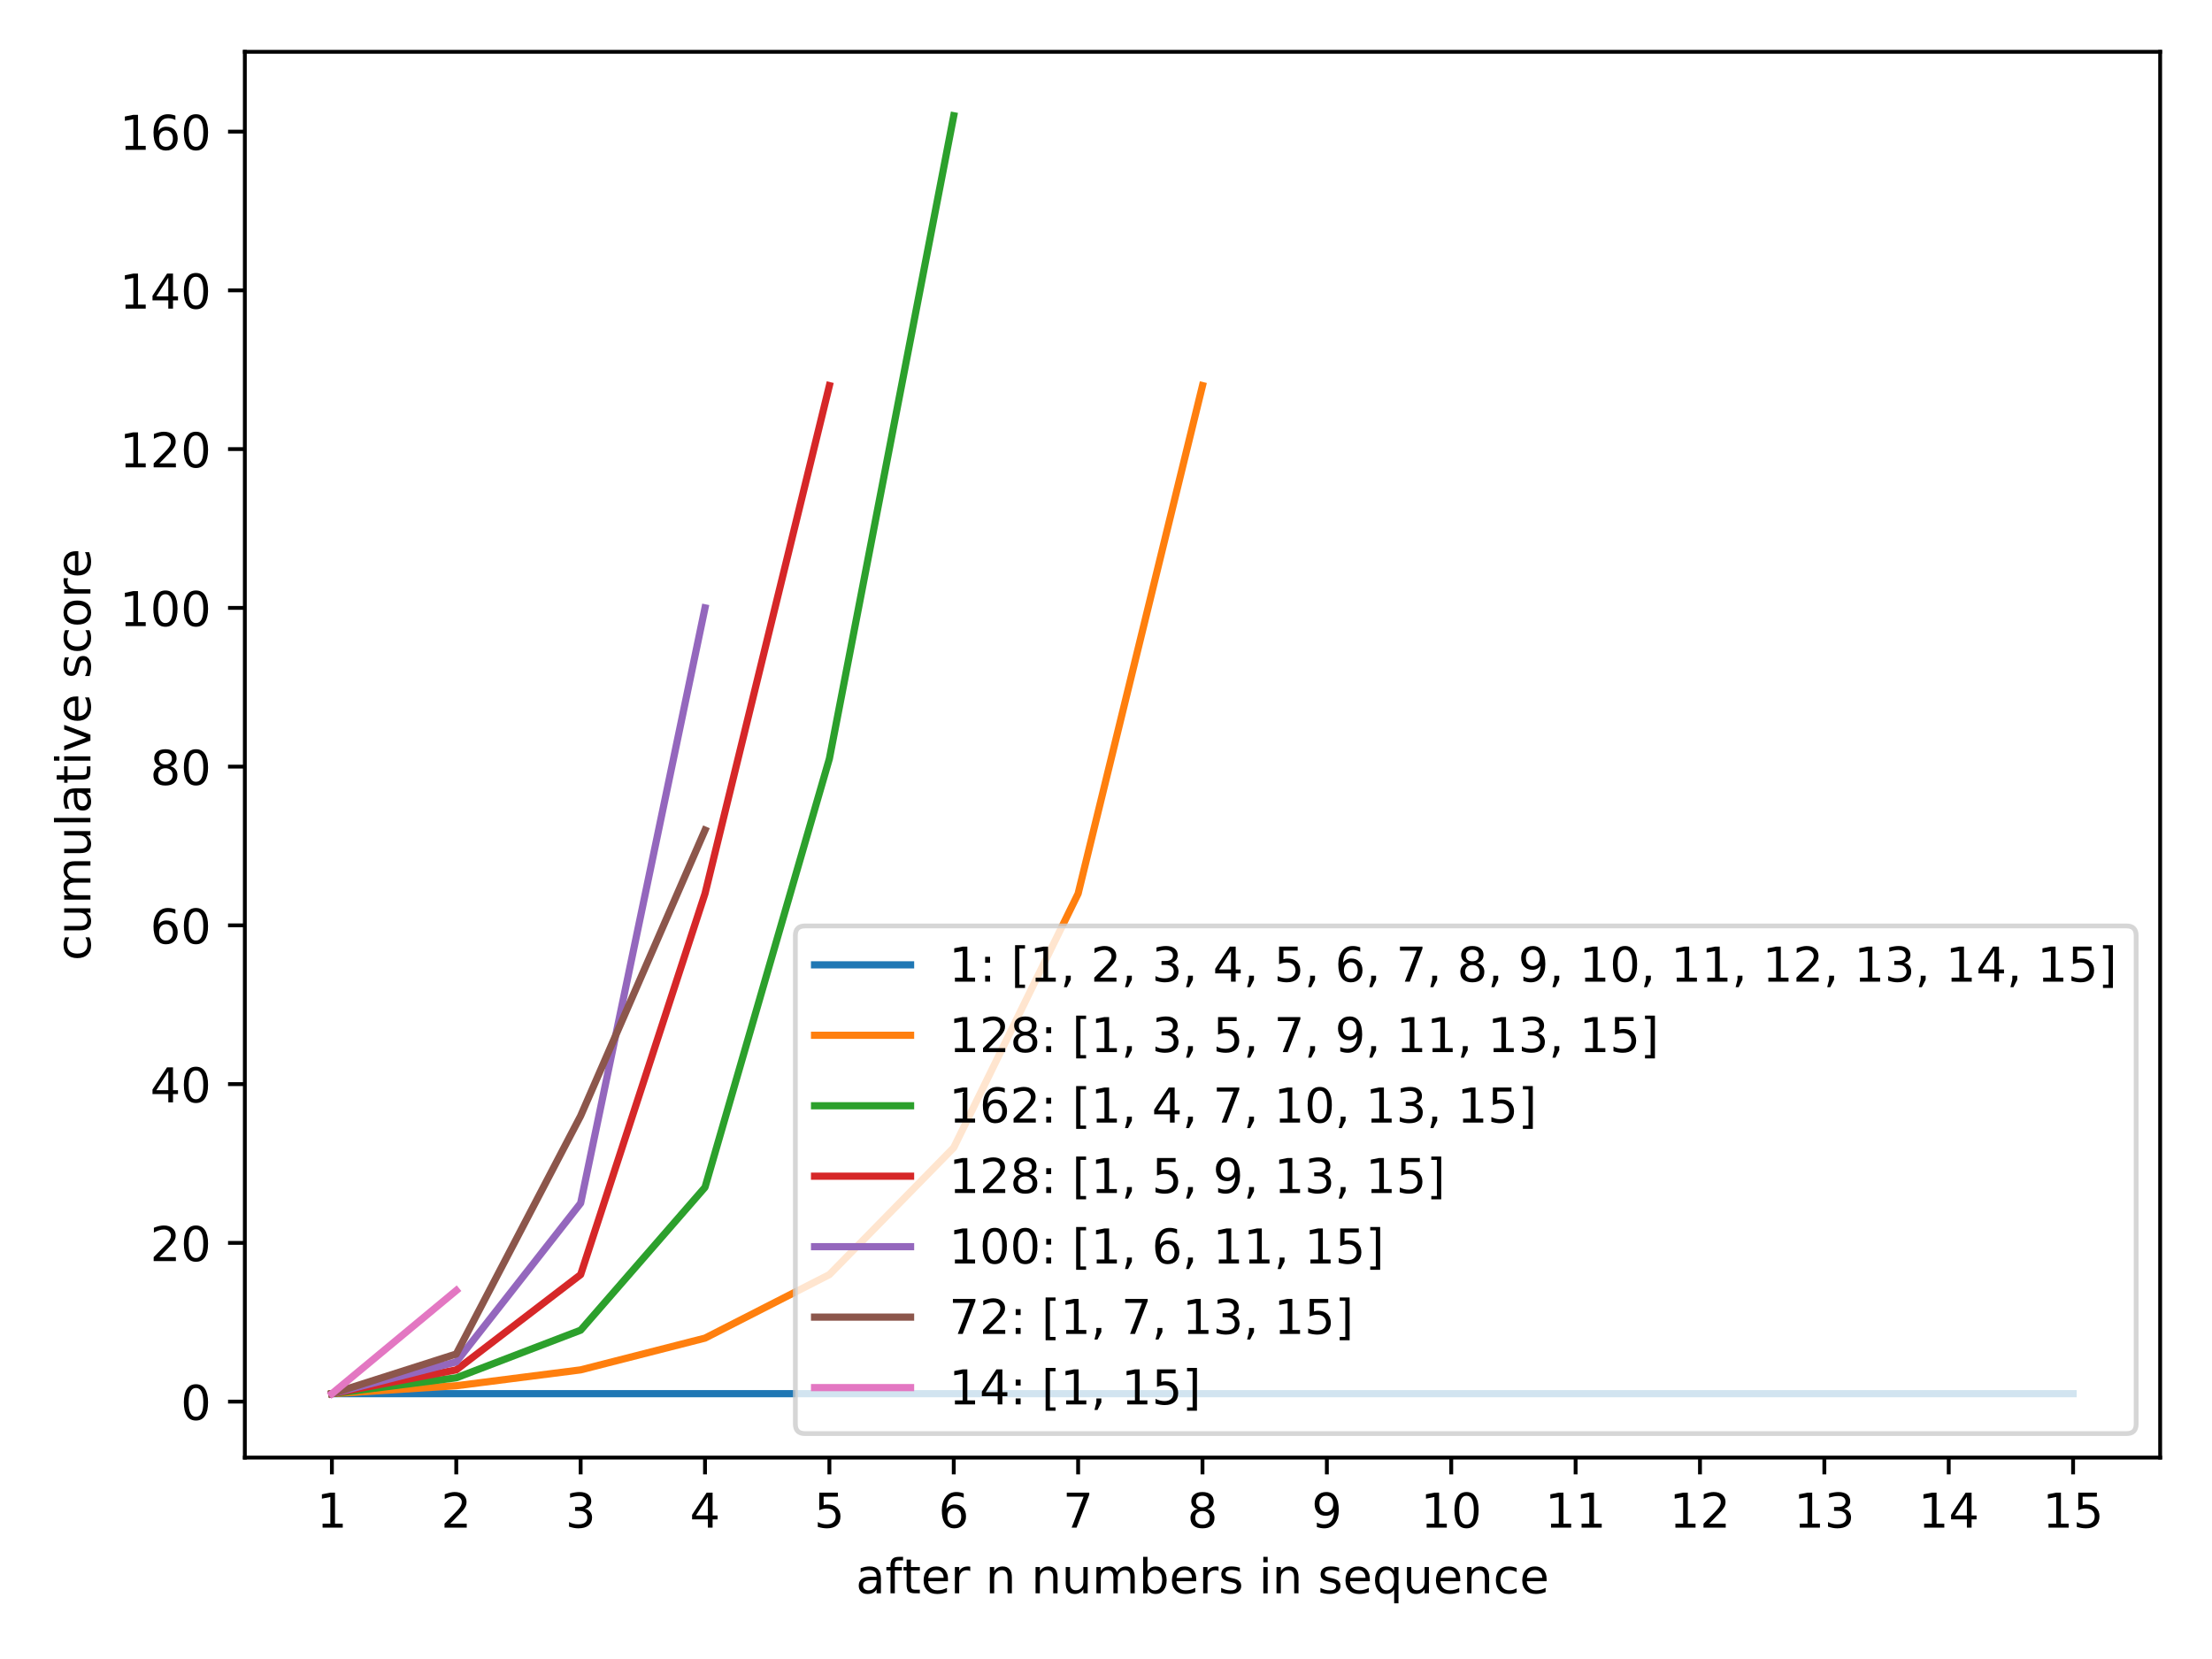 <?xml version="1.0" encoding="utf-8" standalone="no"?>
<!DOCTYPE svg PUBLIC "-//W3C//DTD SVG 1.1//EN"
  "http://www.w3.org/Graphics/SVG/1.1/DTD/svg11.dtd">
<!-- Created with matplotlib (https://matplotlib.org/) -->
<svg height="345.6pt" version="1.1" viewBox="0 0 460.8 345.6" width="460.8pt" xmlns="http://www.w3.org/2000/svg" xmlns:xlink="http://www.w3.org/1999/xlink">
 <defs>
  <style type="text/css">
*{stroke-linecap:butt;stroke-linejoin:round;}
  </style>
 </defs>
 <g id="figure_1">
  <g id="patch_1">
   <path d="M 0 345.6 
L 460.8 345.6 
L 460.8 0 
L 0 0 
z
" style="fill:#ffffff;"/>
  </g>
  <g id="axes_1">
   <g id="patch_2">
    <path d="M 51.005 303.64 
L 450 303.64 
L 450 10.8 
L 51.005 10.8 
z
" style="fill:#ffffff;"/>
   </g>
   <g id="matplotlib.axis_1">
    <g id="xtick_1">
     <g id="line2d_1">
      <defs>
       <path d="M 0 0 
L 0 3.5 
" id="m726ae2691e" style="stroke:#000000;stroke-width:0.8;"/>
      </defs>
      <g>
       <use style="stroke:#000000;stroke-width:0.8;" x="69.141" xlink:href="#m726ae2691e" y="303.64"/>
      </g>
     </g>
     <g id="text_1">
      <!-- 1 -->
      <defs>
       <path d="M 12.406 8.297 
L 28.516 8.297 
L 28.516 63.922 
L 10.984 60.406 
L 10.984 69.391 
L 28.422 72.906 
L 38.281 72.906 
L 38.281 8.297 
L 54.391 8.297 
L 54.391 0 
L 12.406 0 
z
" id="DejaVuSans-49"/>
      </defs>
      <g transform="translate(65.96 318.238)scale(0.1 -0.1)">
       <use xlink:href="#DejaVuSans-49"/>
      </g>
     </g>
    </g>
    <g id="xtick_2">
     <g id="line2d_2">
      <g>
       <use style="stroke:#000000;stroke-width:0.8;" x="95.05" xlink:href="#m726ae2691e" y="303.64"/>
      </g>
     </g>
     <g id="text_2">
      <!-- 2 -->
      <defs>
       <path d="M 19.188 8.297 
L 53.609 8.297 
L 53.609 0 
L 7.328 0 
L 7.328 8.297 
Q 12.938 14.109 22.625 23.891 
Q 32.328 33.688 34.812 36.531 
Q 39.547 41.844 41.422 45.531 
Q 43.312 49.219 43.312 52.781 
Q 43.312 58.594 39.234 62.25 
Q 35.156 65.922 28.609 65.922 
Q 23.969 65.922 18.812 64.312 
Q 13.672 62.703 7.812 59.422 
L 7.812 69.391 
Q 13.766 71.781 18.938 73 
Q 24.125 74.219 28.422 74.219 
Q 39.75 74.219 46.484 68.547 
Q 53.219 62.891 53.219 53.422 
Q 53.219 48.922 51.531 44.891 
Q 49.859 40.875 45.406 35.406 
Q 44.188 33.984 37.641 27.219 
Q 31.109 20.453 19.188 8.297 
z
" id="DejaVuSans-50"/>
      </defs>
      <g transform="translate(91.869 318.238)scale(0.1 -0.1)">
       <use xlink:href="#DejaVuSans-50"/>
      </g>
     </g>
    </g>
    <g id="xtick_3">
     <g id="line2d_3">
      <g>
       <use style="stroke:#000000;stroke-width:0.8;" x="120.959" xlink:href="#m726ae2691e" y="303.64"/>
      </g>
     </g>
     <g id="text_3">
      <!-- 3 -->
      <defs>
       <path d="M 40.578 39.312 
Q 47.656 37.797 51.625 33 
Q 55.609 28.219 55.609 21.188 
Q 55.609 10.406 48.188 4.484 
Q 40.766 -1.422 27.094 -1.422 
Q 22.516 -1.422 17.656 -0.516 
Q 12.797 0.391 7.625 2.203 
L 7.625 11.719 
Q 11.719 9.328 16.594 8.109 
Q 21.484 6.891 26.812 6.891 
Q 36.078 6.891 40.938 10.547 
Q 45.797 14.203 45.797 21.188 
Q 45.797 27.641 41.281 31.266 
Q 36.766 34.906 28.719 34.906 
L 20.219 34.906 
L 20.219 43.016 
L 29.109 43.016 
Q 36.375 43.016 40.234 45.922 
Q 44.094 48.828 44.094 54.297 
Q 44.094 59.906 40.109 62.906 
Q 36.141 65.922 28.719 65.922 
Q 24.656 65.922 20.016 65.031 
Q 15.375 64.156 9.812 62.312 
L 9.812 71.094 
Q 15.438 72.656 20.344 73.438 
Q 25.25 74.219 29.594 74.219 
Q 40.828 74.219 47.359 69.109 
Q 53.906 64.016 53.906 55.328 
Q 53.906 49.266 50.438 45.094 
Q 46.969 40.922 40.578 39.312 
z
" id="DejaVuSans-51"/>
      </defs>
      <g transform="translate(117.777 318.238)scale(0.1 -0.1)">
       <use xlink:href="#DejaVuSans-51"/>
      </g>
     </g>
    </g>
    <g id="xtick_4">
     <g id="line2d_4">
      <g>
       <use style="stroke:#000000;stroke-width:0.8;" x="146.867" xlink:href="#m726ae2691e" y="303.64"/>
      </g>
     </g>
     <g id="text_4">
      <!-- 4 -->
      <defs>
       <path d="M 37.797 64.312 
L 12.891 25.391 
L 37.797 25.391 
z
M 35.203 72.906 
L 47.609 72.906 
L 47.609 25.391 
L 58.016 25.391 
L 58.016 17.188 
L 47.609 17.188 
L 47.609 0 
L 37.797 0 
L 37.797 17.188 
L 4.891 17.188 
L 4.891 26.703 
z
" id="DejaVuSans-52"/>
      </defs>
      <g transform="translate(143.686 318.238)scale(0.1 -0.1)">
       <use xlink:href="#DejaVuSans-52"/>
      </g>
     </g>
    </g>
    <g id="xtick_5">
     <g id="line2d_5">
      <g>
       <use style="stroke:#000000;stroke-width:0.8;" x="172.776" xlink:href="#m726ae2691e" y="303.64"/>
      </g>
     </g>
     <g id="text_5">
      <!-- 5 -->
      <defs>
       <path d="M 10.797 72.906 
L 49.516 72.906 
L 49.516 64.594 
L 19.828 64.594 
L 19.828 46.734 
Q 21.969 47.469 24.109 47.828 
Q 26.266 48.188 28.422 48.188 
Q 40.625 48.188 47.75 41.5 
Q 54.891 34.812 54.891 23.391 
Q 54.891 11.625 47.562 5.094 
Q 40.234 -1.422 26.906 -1.422 
Q 22.312 -1.422 17.547 -0.641 
Q 12.797 0.141 7.719 1.703 
L 7.719 11.625 
Q 12.109 9.234 16.797 8.062 
Q 21.484 6.891 26.703 6.891 
Q 35.156 6.891 40.078 11.328 
Q 45.016 15.766 45.016 23.391 
Q 45.016 31 40.078 35.438 
Q 35.156 39.891 26.703 39.891 
Q 22.75 39.891 18.812 39.016 
Q 14.891 38.141 10.797 36.281 
z
" id="DejaVuSans-53"/>
      </defs>
      <g transform="translate(169.595 318.238)scale(0.1 -0.1)">
       <use xlink:href="#DejaVuSans-53"/>
      </g>
     </g>
    </g>
    <g id="xtick_6">
     <g id="line2d_6">
      <g>
       <use style="stroke:#000000;stroke-width:0.8;" x="198.685" xlink:href="#m726ae2691e" y="303.64"/>
      </g>
     </g>
     <g id="text_6">
      <!-- 6 -->
      <defs>
       <path d="M 33.016 40.375 
Q 26.375 40.375 22.484 35.828 
Q 18.609 31.297 18.609 23.391 
Q 18.609 15.531 22.484 10.953 
Q 26.375 6.391 33.016 6.391 
Q 39.656 6.391 43.531 10.953 
Q 47.406 15.531 47.406 23.391 
Q 47.406 31.297 43.531 35.828 
Q 39.656 40.375 33.016 40.375 
z
M 52.594 71.297 
L 52.594 62.312 
Q 48.875 64.062 45.094 64.984 
Q 41.312 65.922 37.594 65.922 
Q 27.828 65.922 22.672 59.328 
Q 17.531 52.734 16.797 39.406 
Q 19.672 43.656 24.016 45.922 
Q 28.375 48.188 33.594 48.188 
Q 44.578 48.188 50.953 41.516 
Q 57.328 34.859 57.328 23.391 
Q 57.328 12.156 50.688 5.359 
Q 44.047 -1.422 33.016 -1.422 
Q 20.359 -1.422 13.672 8.266 
Q 6.984 17.969 6.984 36.375 
Q 6.984 53.656 15.188 63.938 
Q 23.391 74.219 37.203 74.219 
Q 40.922 74.219 44.703 73.484 
Q 48.484 72.75 52.594 71.297 
z
" id="DejaVuSans-54"/>
      </defs>
      <g transform="translate(195.504 318.238)scale(0.1 -0.1)">
       <use xlink:href="#DejaVuSans-54"/>
      </g>
     </g>
    </g>
    <g id="xtick_7">
     <g id="line2d_7">
      <g>
       <use style="stroke:#000000;stroke-width:0.8;" x="224.594" xlink:href="#m726ae2691e" y="303.64"/>
      </g>
     </g>
     <g id="text_7">
      <!-- 7 -->
      <defs>
       <path d="M 8.203 72.906 
L 55.078 72.906 
L 55.078 68.703 
L 28.609 0 
L 18.312 0 
L 43.219 64.594 
L 8.203 64.594 
z
" id="DejaVuSans-55"/>
      </defs>
      <g transform="translate(221.412 318.238)scale(0.1 -0.1)">
       <use xlink:href="#DejaVuSans-55"/>
      </g>
     </g>
    </g>
    <g id="xtick_8">
     <g id="line2d_8">
      <g>
       <use style="stroke:#000000;stroke-width:0.8;" x="250.502" xlink:href="#m726ae2691e" y="303.64"/>
      </g>
     </g>
     <g id="text_8">
      <!-- 8 -->
      <defs>
       <path d="M 31.781 34.625 
Q 24.75 34.625 20.719 30.859 
Q 16.703 27.094 16.703 20.516 
Q 16.703 13.922 20.719 10.156 
Q 24.75 6.391 31.781 6.391 
Q 38.812 6.391 42.859 10.172 
Q 46.922 13.969 46.922 20.516 
Q 46.922 27.094 42.891 30.859 
Q 38.875 34.625 31.781 34.625 
z
M 21.922 38.812 
Q 15.578 40.375 12.031 44.719 
Q 8.5 49.078 8.5 55.328 
Q 8.5 64.062 14.719 69.141 
Q 20.953 74.219 31.781 74.219 
Q 42.672 74.219 48.875 69.141 
Q 55.078 64.062 55.078 55.328 
Q 55.078 49.078 51.531 44.719 
Q 48 40.375 41.703 38.812 
Q 48.828 37.156 52.797 32.312 
Q 56.781 27.484 56.781 20.516 
Q 56.781 9.906 50.312 4.234 
Q 43.844 -1.422 31.781 -1.422 
Q 19.734 -1.422 13.25 4.234 
Q 6.781 9.906 6.781 20.516 
Q 6.781 27.484 10.781 32.312 
Q 14.797 37.156 21.922 38.812 
z
M 18.312 54.391 
Q 18.312 48.734 21.844 45.562 
Q 25.391 42.391 31.781 42.391 
Q 38.141 42.391 41.719 45.562 
Q 45.312 48.734 45.312 54.391 
Q 45.312 60.062 41.719 63.234 
Q 38.141 66.406 31.781 66.406 
Q 25.391 66.406 21.844 63.234 
Q 18.312 60.062 18.312 54.391 
z
" id="DejaVuSans-56"/>
      </defs>
      <g transform="translate(247.321 318.238)scale(0.1 -0.1)">
       <use xlink:href="#DejaVuSans-56"/>
      </g>
     </g>
    </g>
    <g id="xtick_9">
     <g id="line2d_9">
      <g>
       <use style="stroke:#000000;stroke-width:0.8;" x="276.411" xlink:href="#m726ae2691e" y="303.64"/>
      </g>
     </g>
     <g id="text_9">
      <!-- 9 -->
      <defs>
       <path d="M 10.984 1.516 
L 10.984 10.5 
Q 14.703 8.734 18.5 7.812 
Q 22.312 6.891 25.984 6.891 
Q 35.75 6.891 40.891 13.453 
Q 46.047 20.016 46.781 33.406 
Q 43.953 29.203 39.594 26.953 
Q 35.25 24.703 29.984 24.703 
Q 19.047 24.703 12.672 31.312 
Q 6.297 37.938 6.297 49.422 
Q 6.297 60.641 12.938 67.422 
Q 19.578 74.219 30.609 74.219 
Q 43.266 74.219 49.922 64.516 
Q 56.594 54.828 56.594 36.375 
Q 56.594 19.141 48.406 8.859 
Q 40.234 -1.422 26.422 -1.422 
Q 22.703 -1.422 18.891 -0.688 
Q 15.094 0.047 10.984 1.516 
z
M 30.609 32.422 
Q 37.25 32.422 41.125 36.953 
Q 45.016 41.5 45.016 49.422 
Q 45.016 57.281 41.125 61.844 
Q 37.25 66.406 30.609 66.406 
Q 23.969 66.406 20.094 61.844 
Q 16.219 57.281 16.219 49.422 
Q 16.219 41.5 20.094 36.953 
Q 23.969 32.422 30.609 32.422 
z
" id="DejaVuSans-57"/>
      </defs>
      <g transform="translate(273.23 318.238)scale(0.1 -0.1)">
       <use xlink:href="#DejaVuSans-57"/>
      </g>
     </g>
    </g>
    <g id="xtick_10">
     <g id="line2d_10">
      <g>
       <use style="stroke:#000000;stroke-width:0.8;" x="302.32" xlink:href="#m726ae2691e" y="303.64"/>
      </g>
     </g>
     <g id="text_10">
      <!-- 10 -->
      <defs>
       <path d="M 31.781 66.406 
Q 24.172 66.406 20.328 58.906 
Q 16.5 51.422 16.5 36.375 
Q 16.5 21.391 20.328 13.891 
Q 24.172 6.391 31.781 6.391 
Q 39.453 6.391 43.281 13.891 
Q 47.125 21.391 47.125 36.375 
Q 47.125 51.422 43.281 58.906 
Q 39.453 66.406 31.781 66.406 
z
M 31.781 74.219 
Q 44.047 74.219 50.516 64.516 
Q 56.984 54.828 56.984 36.375 
Q 56.984 17.969 50.516 8.266 
Q 44.047 -1.422 31.781 -1.422 
Q 19.531 -1.422 13.062 8.266 
Q 6.594 17.969 6.594 36.375 
Q 6.594 54.828 13.062 64.516 
Q 19.531 74.219 31.781 74.219 
z
" id="DejaVuSans-48"/>
      </defs>
      <g transform="translate(295.958 318.238)scale(0.1 -0.1)">
       <use xlink:href="#DejaVuSans-49"/>
       <use x="63.623" xlink:href="#DejaVuSans-48"/>
      </g>
     </g>
    </g>
    <g id="xtick_11">
     <g id="line2d_11">
      <g>
       <use style="stroke:#000000;stroke-width:0.8;" x="328.229" xlink:href="#m726ae2691e" y="303.64"/>
      </g>
     </g>
     <g id="text_11">
      <!-- 11 -->
      <g transform="translate(321.866 318.238)scale(0.1 -0.1)">
       <use xlink:href="#DejaVuSans-49"/>
       <use x="63.623" xlink:href="#DejaVuSans-49"/>
      </g>
     </g>
    </g>
    <g id="xtick_12">
     <g id="line2d_12">
      <g>
       <use style="stroke:#000000;stroke-width:0.8;" x="354.138" xlink:href="#m726ae2691e" y="303.64"/>
      </g>
     </g>
     <g id="text_12">
      <!-- 12 -->
      <g transform="translate(347.775 318.238)scale(0.1 -0.1)">
       <use xlink:href="#DejaVuSans-49"/>
       <use x="63.623" xlink:href="#DejaVuSans-50"/>
      </g>
     </g>
    </g>
    <g id="xtick_13">
     <g id="line2d_13">
      <g>
       <use style="stroke:#000000;stroke-width:0.8;" x="380.046" xlink:href="#m726ae2691e" y="303.64"/>
      </g>
     </g>
     <g id="text_13">
      <!-- 13 -->
      <g transform="translate(373.684 318.238)scale(0.1 -0.1)">
       <use xlink:href="#DejaVuSans-49"/>
       <use x="63.623" xlink:href="#DejaVuSans-51"/>
      </g>
     </g>
    </g>
    <g id="xtick_14">
     <g id="line2d_14">
      <g>
       <use style="stroke:#000000;stroke-width:0.8;" x="405.955" xlink:href="#m726ae2691e" y="303.64"/>
      </g>
     </g>
     <g id="text_14">
      <!-- 14 -->
      <g transform="translate(399.593 318.238)scale(0.1 -0.1)">
       <use xlink:href="#DejaVuSans-49"/>
       <use x="63.623" xlink:href="#DejaVuSans-52"/>
      </g>
     </g>
    </g>
    <g id="xtick_15">
     <g id="line2d_15">
      <g>
       <use style="stroke:#000000;stroke-width:0.8;" x="431.864" xlink:href="#m726ae2691e" y="303.64"/>
      </g>
     </g>
     <g id="text_15">
      <!-- 15 -->
      <g transform="translate(425.501 318.238)scale(0.1 -0.1)">
       <use xlink:href="#DejaVuSans-49"/>
       <use x="63.623" xlink:href="#DejaVuSans-53"/>
      </g>
     </g>
    </g>
    <g id="text_16">
     <!-- after n numbers in sequence -->
     <defs>
      <path d="M 34.281 27.484 
Q 23.391 27.484 19.188 25 
Q 14.984 22.516 14.984 16.5 
Q 14.984 11.719 18.141 8.906 
Q 21.297 6.109 26.703 6.109 
Q 34.188 6.109 38.703 11.406 
Q 43.219 16.703 43.219 25.484 
L 43.219 27.484 
z
M 52.203 31.203 
L 52.203 0 
L 43.219 0 
L 43.219 8.297 
Q 40.141 3.328 35.547 0.953 
Q 30.953 -1.422 24.312 -1.422 
Q 15.922 -1.422 10.953 3.297 
Q 6 8.016 6 15.922 
Q 6 25.141 12.172 29.828 
Q 18.359 34.516 30.609 34.516 
L 43.219 34.516 
L 43.219 35.406 
Q 43.219 41.609 39.141 45 
Q 35.062 48.391 27.688 48.391 
Q 23 48.391 18.547 47.266 
Q 14.109 46.141 10.016 43.891 
L 10.016 52.203 
Q 14.938 54.109 19.578 55.047 
Q 24.219 56 28.609 56 
Q 40.484 56 46.344 49.844 
Q 52.203 43.703 52.203 31.203 
z
" id="DejaVuSans-97"/>
      <path d="M 37.109 75.984 
L 37.109 68.5 
L 28.516 68.5 
Q 23.688 68.5 21.797 66.547 
Q 19.922 64.594 19.922 59.516 
L 19.922 54.688 
L 34.719 54.688 
L 34.719 47.703 
L 19.922 47.703 
L 19.922 0 
L 10.891 0 
L 10.891 47.703 
L 2.297 47.703 
L 2.297 54.688 
L 10.891 54.688 
L 10.891 58.5 
Q 10.891 67.625 15.141 71.797 
Q 19.391 75.984 28.609 75.984 
z
" id="DejaVuSans-102"/>
      <path d="M 18.312 70.219 
L 18.312 54.688 
L 36.812 54.688 
L 36.812 47.703 
L 18.312 47.703 
L 18.312 18.016 
Q 18.312 11.328 20.141 9.422 
Q 21.969 7.516 27.594 7.516 
L 36.812 7.516 
L 36.812 0 
L 27.594 0 
Q 17.188 0 13.234 3.875 
Q 9.281 7.766 9.281 18.016 
L 9.281 47.703 
L 2.688 47.703 
L 2.688 54.688 
L 9.281 54.688 
L 9.281 70.219 
z
" id="DejaVuSans-116"/>
      <path d="M 56.203 29.594 
L 56.203 25.203 
L 14.891 25.203 
Q 15.484 15.922 20.484 11.062 
Q 25.484 6.203 34.422 6.203 
Q 39.594 6.203 44.453 7.469 
Q 49.312 8.734 54.109 11.281 
L 54.109 2.781 
Q 49.266 0.734 44.188 -0.344 
Q 39.109 -1.422 33.891 -1.422 
Q 20.797 -1.422 13.156 6.188 
Q 5.516 13.812 5.516 26.812 
Q 5.516 40.234 12.766 48.109 
Q 20.016 56 32.328 56 
Q 43.359 56 49.781 48.891 
Q 56.203 41.797 56.203 29.594 
z
M 47.219 32.234 
Q 47.125 39.594 43.094 43.984 
Q 39.062 48.391 32.422 48.391 
Q 24.906 48.391 20.391 44.141 
Q 15.875 39.891 15.188 32.172 
z
" id="DejaVuSans-101"/>
      <path d="M 41.109 46.297 
Q 39.594 47.172 37.812 47.578 
Q 36.031 48 33.891 48 
Q 26.266 48 22.188 43.047 
Q 18.109 38.094 18.109 28.812 
L 18.109 0 
L 9.078 0 
L 9.078 54.688 
L 18.109 54.688 
L 18.109 46.188 
Q 20.953 51.172 25.484 53.578 
Q 30.031 56 36.531 56 
Q 37.453 56 38.578 55.875 
Q 39.703 55.766 41.062 55.516 
z
" id="DejaVuSans-114"/>
      <path id="DejaVuSans-32"/>
      <path d="M 54.891 33.016 
L 54.891 0 
L 45.906 0 
L 45.906 32.719 
Q 45.906 40.484 42.875 44.328 
Q 39.844 48.188 33.797 48.188 
Q 26.516 48.188 22.312 43.547 
Q 18.109 38.922 18.109 30.906 
L 18.109 0 
L 9.078 0 
L 9.078 54.688 
L 18.109 54.688 
L 18.109 46.188 
Q 21.344 51.125 25.703 53.562 
Q 30.078 56 35.797 56 
Q 45.219 56 50.047 50.172 
Q 54.891 44.344 54.891 33.016 
z
" id="DejaVuSans-110"/>
      <path d="M 8.5 21.578 
L 8.5 54.688 
L 17.484 54.688 
L 17.484 21.922 
Q 17.484 14.156 20.5 10.266 
Q 23.531 6.391 29.594 6.391 
Q 36.859 6.391 41.078 11.031 
Q 45.312 15.672 45.312 23.688 
L 45.312 54.688 
L 54.297 54.688 
L 54.297 0 
L 45.312 0 
L 45.312 8.406 
Q 42.047 3.422 37.719 1 
Q 33.406 -1.422 27.688 -1.422 
Q 18.266 -1.422 13.375 4.438 
Q 8.5 10.297 8.5 21.578 
z
M 31.109 56 
z
" id="DejaVuSans-117"/>
      <path d="M 52 44.188 
Q 55.375 50.25 60.062 53.125 
Q 64.75 56 71.094 56 
Q 79.641 56 84.281 50.016 
Q 88.922 44.047 88.922 33.016 
L 88.922 0 
L 79.891 0 
L 79.891 32.719 
Q 79.891 40.578 77.094 44.375 
Q 74.312 48.188 68.609 48.188 
Q 61.625 48.188 57.562 43.547 
Q 53.516 38.922 53.516 30.906 
L 53.516 0 
L 44.484 0 
L 44.484 32.719 
Q 44.484 40.625 41.703 44.406 
Q 38.922 48.188 33.109 48.188 
Q 26.219 48.188 22.156 43.531 
Q 18.109 38.875 18.109 30.906 
L 18.109 0 
L 9.078 0 
L 9.078 54.688 
L 18.109 54.688 
L 18.109 46.188 
Q 21.188 51.219 25.484 53.609 
Q 29.781 56 35.688 56 
Q 41.656 56 45.828 52.969 
Q 50 49.953 52 44.188 
z
" id="DejaVuSans-109"/>
      <path d="M 48.688 27.297 
Q 48.688 37.203 44.609 42.844 
Q 40.531 48.484 33.406 48.484 
Q 26.266 48.484 22.188 42.844 
Q 18.109 37.203 18.109 27.297 
Q 18.109 17.391 22.188 11.75 
Q 26.266 6.109 33.406 6.109 
Q 40.531 6.109 44.609 11.75 
Q 48.688 17.391 48.688 27.297 
z
M 18.109 46.391 
Q 20.953 51.266 25.266 53.625 
Q 29.594 56 35.594 56 
Q 45.562 56 51.781 48.094 
Q 58.016 40.188 58.016 27.297 
Q 58.016 14.406 51.781 6.484 
Q 45.562 -1.422 35.594 -1.422 
Q 29.594 -1.422 25.266 0.953 
Q 20.953 3.328 18.109 8.203 
L 18.109 0 
L 9.078 0 
L 9.078 75.984 
L 18.109 75.984 
z
" id="DejaVuSans-98"/>
      <path d="M 44.281 53.078 
L 44.281 44.578 
Q 40.484 46.531 36.375 47.5 
Q 32.281 48.484 27.875 48.484 
Q 21.188 48.484 17.844 46.438 
Q 14.5 44.391 14.5 40.281 
Q 14.5 37.156 16.891 35.375 
Q 19.281 33.594 26.516 31.984 
L 29.594 31.297 
Q 39.156 29.25 43.188 25.516 
Q 47.219 21.781 47.219 15.094 
Q 47.219 7.469 41.188 3.016 
Q 35.156 -1.422 24.609 -1.422 
Q 20.219 -1.422 15.453 -0.562 
Q 10.688 0.297 5.422 2 
L 5.422 11.281 
Q 10.406 8.688 15.234 7.391 
Q 20.062 6.109 24.812 6.109 
Q 31.156 6.109 34.562 8.281 
Q 37.984 10.453 37.984 14.406 
Q 37.984 18.062 35.516 20.016 
Q 33.062 21.969 24.703 23.781 
L 21.578 24.516 
Q 13.234 26.266 9.516 29.906 
Q 5.812 33.547 5.812 39.891 
Q 5.812 47.609 11.281 51.797 
Q 16.75 56 26.812 56 
Q 31.781 56 36.172 55.266 
Q 40.578 54.547 44.281 53.078 
z
" id="DejaVuSans-115"/>
      <path d="M 9.422 54.688 
L 18.406 54.688 
L 18.406 0 
L 9.422 0 
z
M 9.422 75.984 
L 18.406 75.984 
L 18.406 64.594 
L 9.422 64.594 
z
" id="DejaVuSans-105"/>
      <path d="M 14.797 27.297 
Q 14.797 17.391 18.875 11.75 
Q 22.953 6.109 30.078 6.109 
Q 37.203 6.109 41.297 11.75 
Q 45.406 17.391 45.406 27.297 
Q 45.406 37.203 41.297 42.844 
Q 37.203 48.484 30.078 48.484 
Q 22.953 48.484 18.875 42.844 
Q 14.797 37.203 14.797 27.297 
z
M 45.406 8.203 
Q 42.578 3.328 38.25 0.953 
Q 33.938 -1.422 27.875 -1.422 
Q 17.969 -1.422 11.734 6.484 
Q 5.516 14.406 5.516 27.297 
Q 5.516 40.188 11.734 48.094 
Q 17.969 56 27.875 56 
Q 33.938 56 38.25 53.625 
Q 42.578 51.266 45.406 46.391 
L 45.406 54.688 
L 54.391 54.688 
L 54.391 -20.797 
L 45.406 -20.797 
z
" id="DejaVuSans-113"/>
      <path d="M 48.781 52.594 
L 48.781 44.188 
Q 44.969 46.297 41.141 47.344 
Q 37.312 48.391 33.406 48.391 
Q 24.656 48.391 19.812 42.844 
Q 14.984 37.312 14.984 27.297 
Q 14.984 17.281 19.812 11.734 
Q 24.656 6.203 33.406 6.203 
Q 37.312 6.203 41.141 7.25 
Q 44.969 8.297 48.781 10.406 
L 48.781 2.094 
Q 45.016 0.344 40.984 -0.531 
Q 36.969 -1.422 32.422 -1.422 
Q 20.062 -1.422 12.781 6.344 
Q 5.516 14.109 5.516 27.297 
Q 5.516 40.672 12.859 48.328 
Q 20.219 56 33.016 56 
Q 37.156 56 41.109 55.141 
Q 45.062 54.297 48.781 52.594 
z
" id="DejaVuSans-99"/>
     </defs>
     <g transform="translate(178.29 331.917)scale(0.1 -0.1)">
      <use xlink:href="#DejaVuSans-97"/>
      <use x="61.279" xlink:href="#DejaVuSans-102"/>
      <use x="96.469" xlink:href="#DejaVuSans-116"/>
      <use x="135.678" xlink:href="#DejaVuSans-101"/>
      <use x="197.201" xlink:href="#DejaVuSans-114"/>
      <use x="238.314" xlink:href="#DejaVuSans-32"/>
      <use x="270.102" xlink:href="#DejaVuSans-110"/>
      <use x="333.48" xlink:href="#DejaVuSans-32"/>
      <use x="365.268" xlink:href="#DejaVuSans-110"/>
      <use x="428.646" xlink:href="#DejaVuSans-117"/>
      <use x="492.025" xlink:href="#DejaVuSans-109"/>
      <use x="589.438" xlink:href="#DejaVuSans-98"/>
      <use x="652.914" xlink:href="#DejaVuSans-101"/>
      <use x="714.438" xlink:href="#DejaVuSans-114"/>
      <use x="755.551" xlink:href="#DejaVuSans-115"/>
      <use x="807.65" xlink:href="#DejaVuSans-32"/>
      <use x="839.438" xlink:href="#DejaVuSans-105"/>
      <use x="867.221" xlink:href="#DejaVuSans-110"/>
      <use x="930.6" xlink:href="#DejaVuSans-32"/>
      <use x="962.387" xlink:href="#DejaVuSans-115"/>
      <use x="1014.486" xlink:href="#DejaVuSans-101"/>
      <use x="1076.01" xlink:href="#DejaVuSans-113"/>
      <use x="1139.486" xlink:href="#DejaVuSans-117"/>
      <use x="1202.865" xlink:href="#DejaVuSans-101"/>
      <use x="1264.389" xlink:href="#DejaVuSans-110"/>
      <use x="1327.768" xlink:href="#DejaVuSans-99"/>
      <use x="1382.748" xlink:href="#DejaVuSans-101"/>
     </g>
    </g>
   </g>
   <g id="matplotlib.axis_2">
    <g id="ytick_1">
     <g id="line2d_16">
      <defs>
       <path d="M 0 0 
L -3.5 0 
" id="m1ebd2891c5" style="stroke:#000000;stroke-width:0.8;"/>
      </defs>
      <g>
       <use style="stroke:#000000;stroke-width:0.8;" x="51.005" xlink:href="#m1ebd2891c5" y="291.983"/>
      </g>
     </g>
     <g id="text_17">
      <!-- 0 -->
      <g transform="translate(37.642 295.782)scale(0.1 -0.1)">
       <use xlink:href="#DejaVuSans-48"/>
      </g>
     </g>
    </g>
    <g id="ytick_2">
     <g id="line2d_17">
      <g>
       <use style="stroke:#000000;stroke-width:0.8;" x="51.005" xlink:href="#m1ebd2891c5" y="258.912"/>
      </g>
     </g>
     <g id="text_18">
      <!-- 20 -->
      <g transform="translate(31.28 262.711)scale(0.1 -0.1)">
       <use xlink:href="#DejaVuSans-50"/>
       <use x="63.623" xlink:href="#DejaVuSans-48"/>
      </g>
     </g>
    </g>
    <g id="ytick_3">
     <g id="line2d_18">
      <g>
       <use style="stroke:#000000;stroke-width:0.8;" x="51.005" xlink:href="#m1ebd2891c5" y="225.841"/>
      </g>
     </g>
     <g id="text_19">
      <!-- 40 -->
      <g transform="translate(31.28 229.641)scale(0.1 -0.1)">
       <use xlink:href="#DejaVuSans-52"/>
       <use x="63.623" xlink:href="#DejaVuSans-48"/>
      </g>
     </g>
    </g>
    <g id="ytick_4">
     <g id="line2d_19">
      <g>
       <use style="stroke:#000000;stroke-width:0.8;" x="51.005" xlink:href="#m1ebd2891c5" y="192.771"/>
      </g>
     </g>
     <g id="text_20">
      <!-- 60 -->
      <g transform="translate(31.28 196.57)scale(0.1 -0.1)">
       <use xlink:href="#DejaVuSans-54"/>
       <use x="63.623" xlink:href="#DejaVuSans-48"/>
      </g>
     </g>
    </g>
    <g id="ytick_5">
     <g id="line2d_20">
      <g>
       <use style="stroke:#000000;stroke-width:0.8;" x="51.005" xlink:href="#m1ebd2891c5" y="159.7"/>
      </g>
     </g>
     <g id="text_21">
      <!-- 80 -->
      <g transform="translate(31.28 163.5)scale(0.1 -0.1)">
       <use xlink:href="#DejaVuSans-56"/>
       <use x="63.623" xlink:href="#DejaVuSans-48"/>
      </g>
     </g>
    </g>
    <g id="ytick_6">
     <g id="line2d_21">
      <g>
       <use style="stroke:#000000;stroke-width:0.8;" x="51.005" xlink:href="#m1ebd2891c5" y="126.63"/>
      </g>
     </g>
     <g id="text_22">
      <!-- 100 -->
      <g transform="translate(24.918 130.429)scale(0.1 -0.1)">
       <use xlink:href="#DejaVuSans-49"/>
       <use x="63.623" xlink:href="#DejaVuSans-48"/>
       <use x="127.246" xlink:href="#DejaVuSans-48"/>
      </g>
     </g>
    </g>
    <g id="ytick_7">
     <g id="line2d_22">
      <g>
       <use style="stroke:#000000;stroke-width:0.8;" x="51.005" xlink:href="#m1ebd2891c5" y="93.559"/>
      </g>
     </g>
     <g id="text_23">
      <!-- 120 -->
      <g transform="translate(24.918 97.358)scale(0.1 -0.1)">
       <use xlink:href="#DejaVuSans-49"/>
       <use x="63.623" xlink:href="#DejaVuSans-50"/>
       <use x="127.246" xlink:href="#DejaVuSans-48"/>
      </g>
     </g>
    </g>
    <g id="ytick_8">
     <g id="line2d_23">
      <g>
       <use style="stroke:#000000;stroke-width:0.8;" x="51.005" xlink:href="#m1ebd2891c5" y="60.489"/>
      </g>
     </g>
     <g id="text_24">
      <!-- 140 -->
      <g transform="translate(24.918 64.288)scale(0.1 -0.1)">
       <use xlink:href="#DejaVuSans-49"/>
       <use x="63.623" xlink:href="#DejaVuSans-52"/>
       <use x="127.246" xlink:href="#DejaVuSans-48"/>
      </g>
     </g>
    </g>
    <g id="ytick_9">
     <g id="line2d_24">
      <g>
       <use style="stroke:#000000;stroke-width:0.8;" x="51.005" xlink:href="#m1ebd2891c5" y="27.418"/>
      </g>
     </g>
     <g id="text_25">
      <!-- 160 -->
      <g transform="translate(24.918 31.217)scale(0.1 -0.1)">
       <use xlink:href="#DejaVuSans-49"/>
       <use x="63.623" xlink:href="#DejaVuSans-54"/>
       <use x="127.246" xlink:href="#DejaVuSans-48"/>
      </g>
     </g>
    </g>
    <g id="text_26">
     <!-- cumulative score -->
     <defs>
      <path d="M 9.422 75.984 
L 18.406 75.984 
L 18.406 0 
L 9.422 0 
z
" id="DejaVuSans-108"/>
      <path d="M 2.984 54.688 
L 12.5 54.688 
L 29.594 8.797 
L 46.688 54.688 
L 56.203 54.688 
L 35.688 0 
L 23.484 0 
z
" id="DejaVuSans-118"/>
      <path d="M 30.609 48.391 
Q 23.391 48.391 19.188 42.75 
Q 14.984 37.109 14.984 27.297 
Q 14.984 17.484 19.156 11.844 
Q 23.344 6.203 30.609 6.203 
Q 37.797 6.203 41.984 11.859 
Q 46.188 17.531 46.188 27.297 
Q 46.188 37.016 41.984 42.703 
Q 37.797 48.391 30.609 48.391 
z
M 30.609 56 
Q 42.328 56 49.016 48.375 
Q 55.719 40.766 55.719 27.297 
Q 55.719 13.875 49.016 6.219 
Q 42.328 -1.422 30.609 -1.422 
Q 18.844 -1.422 12.172 6.219 
Q 5.516 13.875 5.516 27.297 
Q 5.516 40.766 12.172 48.375 
Q 18.844 56 30.609 56 
z
" id="DejaVuSans-111"/>
     </defs>
     <g transform="translate(18.838 200.148)rotate(-90)scale(0.1 -0.1)">
      <use xlink:href="#DejaVuSans-99"/>
      <use x="54.98" xlink:href="#DejaVuSans-117"/>
      <use x="118.359" xlink:href="#DejaVuSans-109"/>
      <use x="215.771" xlink:href="#DejaVuSans-117"/>
      <use x="279.15" xlink:href="#DejaVuSans-108"/>
      <use x="306.934" xlink:href="#DejaVuSans-97"/>
      <use x="368.213" xlink:href="#DejaVuSans-116"/>
      <use x="407.422" xlink:href="#DejaVuSans-105"/>
      <use x="435.205" xlink:href="#DejaVuSans-118"/>
      <use x="494.385" xlink:href="#DejaVuSans-101"/>
      <use x="555.908" xlink:href="#DejaVuSans-32"/>
      <use x="587.695" xlink:href="#DejaVuSans-115"/>
      <use x="639.795" xlink:href="#DejaVuSans-99"/>
      <use x="694.775" xlink:href="#DejaVuSans-111"/>
      <use x="755.957" xlink:href="#DejaVuSans-114"/>
      <use x="797.039" xlink:href="#DejaVuSans-101"/>
     </g>
    </g>
   </g>
   <g id="line2d_25">
    <path clip-path="url(#p59e2b01b82)" d="M 69.141 290.329 
L 95.05 290.329 
L 120.959 290.329 
L 146.867 290.329 
L 172.776 290.329 
L 198.685 290.329 
L 224.594 290.329 
L 250.502 290.329 
L 276.411 290.329 
L 302.32 290.329 
L 328.229 290.329 
L 354.138 290.329 
L 380.046 290.329 
L 405.955 290.329 
L 431.864 290.329 
" style="fill:none;stroke:#1f77b4;stroke-linecap:square;stroke-width:1.5;"/>
   </g>
   <g id="line2d_26">
    <path clip-path="url(#p59e2b01b82)" d="M 69.141 290.329 
L 95.05 288.676 
L 120.959 285.369 
L 146.867 278.754 
L 172.776 265.526 
L 198.685 239.07 
L 224.594 186.157 
L 250.502 80.331 
" style="fill:none;stroke:#ff7f0e;stroke-linecap:square;stroke-width:1.5;"/>
   </g>
   <g id="line2d_27">
    <path clip-path="url(#p59e2b01b82)" d="M 69.141 290.329 
L 95.05 287.022 
L 120.959 277.101 
L 146.867 247.337 
L 172.776 158.047 
L 198.685 24.111 
" style="fill:none;stroke:#2ca02c;stroke-linecap:square;stroke-width:1.5;"/>
   </g>
   <g id="line2d_28">
    <path clip-path="url(#p59e2b01b82)" d="M 69.141 290.329 
L 95.05 285.369 
L 120.959 265.526 
L 146.867 186.157 
L 172.776 80.331 
" style="fill:none;stroke:#d62728;stroke-linecap:square;stroke-width:1.5;"/>
   </g>
   <g id="line2d_29">
    <path clip-path="url(#p59e2b01b82)" d="M 69.141 290.329 
L 95.05 283.715 
L 120.959 250.644 
L 146.867 126.63 
" style="fill:none;stroke:#9467bd;stroke-linecap:square;stroke-width:1.5;"/>
   </g>
   <g id="line2d_30">
    <path clip-path="url(#p59e2b01b82)" d="M 69.141 290.329 
L 95.05 282.061 
L 120.959 232.456 
L 146.867 172.929 
" style="fill:none;stroke:#8c564b;stroke-linecap:square;stroke-width:1.5;"/>
   </g>
   <g id="line2d_31">
    <path clip-path="url(#p59e2b01b82)" d="M 69.141 290.329 
L 95.05 268.833 
" style="fill:none;stroke:#e377c2;stroke-linecap:square;stroke-width:1.5;"/>
   </g>
   <g id="patch_3">
    <path d="M 51.005 303.64 
L 51.005 10.8 
" style="fill:none;stroke:#000000;stroke-linecap:square;stroke-linejoin:miter;stroke-width:0.8;"/>
   </g>
   <g id="patch_4">
    <path d="M 450 303.64 
L 450 10.8 
" style="fill:none;stroke:#000000;stroke-linecap:square;stroke-linejoin:miter;stroke-width:0.8;"/>
   </g>
   <g id="patch_5">
    <path d="M 51.005 303.64 
L 450 303.64 
" style="fill:none;stroke:#000000;stroke-linecap:square;stroke-linejoin:miter;stroke-width:0.8;"/>
   </g>
   <g id="patch_6">
    <path d="M 51.005 10.8 
L 450 10.8 
" style="fill:none;stroke:#000000;stroke-linecap:square;stroke-linejoin:miter;stroke-width:0.8;"/>
   </g>
   <g id="legend_1">
    <g id="patch_7">
     <path d="M 167.688 298.64 
L 443 298.64 
Q 445 298.64 445 296.64 
L 445 194.893 
Q 445 192.893 443 192.893 
L 167.688 192.893 
Q 165.688 192.893 165.688 194.893 
L 165.688 296.64 
Q 165.688 298.64 167.688 298.64 
z
" style="fill:#ffffff;opacity:0.8;stroke:#cccccc;stroke-linejoin:miter;"/>
    </g>
    <g id="line2d_32">
     <path d="M 169.688 200.992 
L 189.688 200.992 
" style="fill:none;stroke:#1f77b4;stroke-linecap:square;stroke-width:1.5;"/>
    </g>
    <g id="line2d_33"/>
    <g id="text_27">
     <!-- 1: [1, 2, 3, 4, 5, 6, 7, 8, 9, 10, 11, 12, 13, 14, 15] -->
     <defs>
      <path d="M 11.719 12.406 
L 22.016 12.406 
L 22.016 0 
L 11.719 0 
z
M 11.719 51.703 
L 22.016 51.703 
L 22.016 39.312 
L 11.719 39.312 
z
" id="DejaVuSans-58"/>
      <path d="M 8.594 75.984 
L 29.297 75.984 
L 29.297 69 
L 17.578 69 
L 17.578 -6.203 
L 29.297 -6.203 
L 29.297 -13.188 
L 8.594 -13.188 
z
" id="DejaVuSans-91"/>
      <path d="M 11.719 12.406 
L 22.016 12.406 
L 22.016 4 
L 14.016 -11.625 
L 7.719 -11.625 
L 11.719 4 
z
" id="DejaVuSans-44"/>
      <path d="M 30.422 75.984 
L 30.422 -13.188 
L 9.719 -13.188 
L 9.719 -6.203 
L 21.391 -6.203 
L 21.391 69 
L 9.719 69 
L 9.719 75.984 
z
" id="DejaVuSans-93"/>
     </defs>
     <g transform="translate(197.688 204.492)scale(0.1 -0.1)">
      <use xlink:href="#DejaVuSans-49"/>
      <use x="63.623" xlink:href="#DejaVuSans-58"/>
      <use x="97.314" xlink:href="#DejaVuSans-32"/>
      <use x="129.102" xlink:href="#DejaVuSans-91"/>
      <use x="168.115" xlink:href="#DejaVuSans-49"/>
      <use x="231.738" xlink:href="#DejaVuSans-44"/>
      <use x="263.525" xlink:href="#DejaVuSans-32"/>
      <use x="295.312" xlink:href="#DejaVuSans-50"/>
      <use x="358.936" xlink:href="#DejaVuSans-44"/>
      <use x="390.723" xlink:href="#DejaVuSans-32"/>
      <use x="422.51" xlink:href="#DejaVuSans-51"/>
      <use x="486.133" xlink:href="#DejaVuSans-44"/>
      <use x="517.92" xlink:href="#DejaVuSans-32"/>
      <use x="549.707" xlink:href="#DejaVuSans-52"/>
      <use x="613.33" xlink:href="#DejaVuSans-44"/>
      <use x="645.117" xlink:href="#DejaVuSans-32"/>
      <use x="676.904" xlink:href="#DejaVuSans-53"/>
      <use x="740.527" xlink:href="#DejaVuSans-44"/>
      <use x="772.314" xlink:href="#DejaVuSans-32"/>
      <use x="804.102" xlink:href="#DejaVuSans-54"/>
      <use x="867.725" xlink:href="#DejaVuSans-44"/>
      <use x="899.512" xlink:href="#DejaVuSans-32"/>
      <use x="931.299" xlink:href="#DejaVuSans-55"/>
      <use x="994.922" xlink:href="#DejaVuSans-44"/>
      <use x="1026.709" xlink:href="#DejaVuSans-32"/>
      <use x="1058.496" xlink:href="#DejaVuSans-56"/>
      <use x="1122.119" xlink:href="#DejaVuSans-44"/>
      <use x="1153.906" xlink:href="#DejaVuSans-32"/>
      <use x="1185.693" xlink:href="#DejaVuSans-57"/>
      <use x="1249.316" xlink:href="#DejaVuSans-44"/>
      <use x="1281.104" xlink:href="#DejaVuSans-32"/>
      <use x="1312.891" xlink:href="#DejaVuSans-49"/>
      <use x="1376.514" xlink:href="#DejaVuSans-48"/>
      <use x="1440.137" xlink:href="#DejaVuSans-44"/>
      <use x="1471.924" xlink:href="#DejaVuSans-32"/>
      <use x="1503.711" xlink:href="#DejaVuSans-49"/>
      <use x="1567.334" xlink:href="#DejaVuSans-49"/>
      <use x="1630.957" xlink:href="#DejaVuSans-44"/>
      <use x="1662.744" xlink:href="#DejaVuSans-32"/>
      <use x="1694.531" xlink:href="#DejaVuSans-49"/>
      <use x="1758.154" xlink:href="#DejaVuSans-50"/>
      <use x="1821.777" xlink:href="#DejaVuSans-44"/>
      <use x="1853.564" xlink:href="#DejaVuSans-32"/>
      <use x="1885.352" xlink:href="#DejaVuSans-49"/>
      <use x="1948.975" xlink:href="#DejaVuSans-51"/>
      <use x="2012.598" xlink:href="#DejaVuSans-44"/>
      <use x="2044.385" xlink:href="#DejaVuSans-32"/>
      <use x="2076.172" xlink:href="#DejaVuSans-49"/>
      <use x="2139.795" xlink:href="#DejaVuSans-52"/>
      <use x="2203.418" xlink:href="#DejaVuSans-44"/>
      <use x="2235.205" xlink:href="#DejaVuSans-32"/>
      <use x="2266.992" xlink:href="#DejaVuSans-49"/>
      <use x="2330.615" xlink:href="#DejaVuSans-53"/>
      <use x="2394.238" xlink:href="#DejaVuSans-93"/>
     </g>
    </g>
    <g id="line2d_34">
     <path d="M 169.688 215.67 
L 189.688 215.67 
" style="fill:none;stroke:#ff7f0e;stroke-linecap:square;stroke-width:1.5;"/>
    </g>
    <g id="line2d_35"/>
    <g id="text_28">
     <!-- 128: [1, 3, 5, 7, 9, 11, 13, 15] -->
     <g transform="translate(197.688 219.17)scale(0.1 -0.1)">
      <use xlink:href="#DejaVuSans-49"/>
      <use x="63.623" xlink:href="#DejaVuSans-50"/>
      <use x="127.246" xlink:href="#DejaVuSans-56"/>
      <use x="190.869" xlink:href="#DejaVuSans-58"/>
      <use x="224.561" xlink:href="#DejaVuSans-32"/>
      <use x="256.348" xlink:href="#DejaVuSans-91"/>
      <use x="295.361" xlink:href="#DejaVuSans-49"/>
      <use x="358.984" xlink:href="#DejaVuSans-44"/>
      <use x="390.771" xlink:href="#DejaVuSans-32"/>
      <use x="422.559" xlink:href="#DejaVuSans-51"/>
      <use x="486.182" xlink:href="#DejaVuSans-44"/>
      <use x="517.969" xlink:href="#DejaVuSans-32"/>
      <use x="549.756" xlink:href="#DejaVuSans-53"/>
      <use x="613.379" xlink:href="#DejaVuSans-44"/>
      <use x="645.166" xlink:href="#DejaVuSans-32"/>
      <use x="676.953" xlink:href="#DejaVuSans-55"/>
      <use x="740.576" xlink:href="#DejaVuSans-44"/>
      <use x="772.363" xlink:href="#DejaVuSans-32"/>
      <use x="804.15" xlink:href="#DejaVuSans-57"/>
      <use x="867.773" xlink:href="#DejaVuSans-44"/>
      <use x="899.561" xlink:href="#DejaVuSans-32"/>
      <use x="931.348" xlink:href="#DejaVuSans-49"/>
      <use x="994.971" xlink:href="#DejaVuSans-49"/>
      <use x="1058.594" xlink:href="#DejaVuSans-44"/>
      <use x="1090.381" xlink:href="#DejaVuSans-32"/>
      <use x="1122.168" xlink:href="#DejaVuSans-49"/>
      <use x="1185.791" xlink:href="#DejaVuSans-51"/>
      <use x="1249.414" xlink:href="#DejaVuSans-44"/>
      <use x="1281.201" xlink:href="#DejaVuSans-32"/>
      <use x="1312.988" xlink:href="#DejaVuSans-49"/>
      <use x="1376.611" xlink:href="#DejaVuSans-53"/>
      <use x="1440.234" xlink:href="#DejaVuSans-93"/>
     </g>
    </g>
    <g id="line2d_36">
     <path d="M 169.688 230.348 
L 189.688 230.348 
" style="fill:none;stroke:#2ca02c;stroke-linecap:square;stroke-width:1.5;"/>
    </g>
    <g id="line2d_37"/>
    <g id="text_29">
     <!-- 162: [1, 4, 7, 10, 13, 15] -->
     <g transform="translate(197.688 233.848)scale(0.1 -0.1)">
      <use xlink:href="#DejaVuSans-49"/>
      <use x="63.623" xlink:href="#DejaVuSans-54"/>
      <use x="127.246" xlink:href="#DejaVuSans-50"/>
      <use x="190.869" xlink:href="#DejaVuSans-58"/>
      <use x="224.561" xlink:href="#DejaVuSans-32"/>
      <use x="256.348" xlink:href="#DejaVuSans-91"/>
      <use x="295.361" xlink:href="#DejaVuSans-49"/>
      <use x="358.984" xlink:href="#DejaVuSans-44"/>
      <use x="390.771" xlink:href="#DejaVuSans-32"/>
      <use x="422.559" xlink:href="#DejaVuSans-52"/>
      <use x="486.182" xlink:href="#DejaVuSans-44"/>
      <use x="517.969" xlink:href="#DejaVuSans-32"/>
      <use x="549.756" xlink:href="#DejaVuSans-55"/>
      <use x="613.379" xlink:href="#DejaVuSans-44"/>
      <use x="645.166" xlink:href="#DejaVuSans-32"/>
      <use x="676.953" xlink:href="#DejaVuSans-49"/>
      <use x="740.576" xlink:href="#DejaVuSans-48"/>
      <use x="804.199" xlink:href="#DejaVuSans-44"/>
      <use x="835.986" xlink:href="#DejaVuSans-32"/>
      <use x="867.773" xlink:href="#DejaVuSans-49"/>
      <use x="931.396" xlink:href="#DejaVuSans-51"/>
      <use x="995.02" xlink:href="#DejaVuSans-44"/>
      <use x="1026.807" xlink:href="#DejaVuSans-32"/>
      <use x="1058.594" xlink:href="#DejaVuSans-49"/>
      <use x="1122.217" xlink:href="#DejaVuSans-53"/>
      <use x="1185.84" xlink:href="#DejaVuSans-93"/>
     </g>
    </g>
    <g id="line2d_38">
     <path d="M 169.688 245.026 
L 189.688 245.026 
" style="fill:none;stroke:#d62728;stroke-linecap:square;stroke-width:1.5;"/>
    </g>
    <g id="line2d_39"/>
    <g id="text_30">
     <!-- 128: [1, 5, 9, 13, 15] -->
     <g transform="translate(197.688 248.526)scale(0.1 -0.1)">
      <use xlink:href="#DejaVuSans-49"/>
      <use x="63.623" xlink:href="#DejaVuSans-50"/>
      <use x="127.246" xlink:href="#DejaVuSans-56"/>
      <use x="190.869" xlink:href="#DejaVuSans-58"/>
      <use x="224.561" xlink:href="#DejaVuSans-32"/>
      <use x="256.348" xlink:href="#DejaVuSans-91"/>
      <use x="295.361" xlink:href="#DejaVuSans-49"/>
      <use x="358.984" xlink:href="#DejaVuSans-44"/>
      <use x="390.771" xlink:href="#DejaVuSans-32"/>
      <use x="422.559" xlink:href="#DejaVuSans-53"/>
      <use x="486.182" xlink:href="#DejaVuSans-44"/>
      <use x="517.969" xlink:href="#DejaVuSans-32"/>
      <use x="549.756" xlink:href="#DejaVuSans-57"/>
      <use x="613.379" xlink:href="#DejaVuSans-44"/>
      <use x="645.166" xlink:href="#DejaVuSans-32"/>
      <use x="676.953" xlink:href="#DejaVuSans-49"/>
      <use x="740.576" xlink:href="#DejaVuSans-51"/>
      <use x="804.199" xlink:href="#DejaVuSans-44"/>
      <use x="835.986" xlink:href="#DejaVuSans-32"/>
      <use x="867.773" xlink:href="#DejaVuSans-49"/>
      <use x="931.396" xlink:href="#DejaVuSans-53"/>
      <use x="995.02" xlink:href="#DejaVuSans-93"/>
     </g>
    </g>
    <g id="line2d_40">
     <path d="M 169.688 259.704 
L 189.688 259.704 
" style="fill:none;stroke:#9467bd;stroke-linecap:square;stroke-width:1.5;"/>
    </g>
    <g id="line2d_41"/>
    <g id="text_31">
     <!-- 100: [1, 6, 11, 15] -->
     <g transform="translate(197.688 263.204)scale(0.1 -0.1)">
      <use xlink:href="#DejaVuSans-49"/>
      <use x="63.623" xlink:href="#DejaVuSans-48"/>
      <use x="127.246" xlink:href="#DejaVuSans-48"/>
      <use x="190.869" xlink:href="#DejaVuSans-58"/>
      <use x="224.561" xlink:href="#DejaVuSans-32"/>
      <use x="256.348" xlink:href="#DejaVuSans-91"/>
      <use x="295.361" xlink:href="#DejaVuSans-49"/>
      <use x="358.984" xlink:href="#DejaVuSans-44"/>
      <use x="390.771" xlink:href="#DejaVuSans-32"/>
      <use x="422.559" xlink:href="#DejaVuSans-54"/>
      <use x="486.182" xlink:href="#DejaVuSans-44"/>
      <use x="517.969" xlink:href="#DejaVuSans-32"/>
      <use x="549.756" xlink:href="#DejaVuSans-49"/>
      <use x="613.379" xlink:href="#DejaVuSans-49"/>
      <use x="677.002" xlink:href="#DejaVuSans-44"/>
      <use x="708.789" xlink:href="#DejaVuSans-32"/>
      <use x="740.576" xlink:href="#DejaVuSans-49"/>
      <use x="804.199" xlink:href="#DejaVuSans-53"/>
      <use x="867.822" xlink:href="#DejaVuSans-93"/>
     </g>
    </g>
    <g id="line2d_42">
     <path d="M 169.688 274.382 
L 189.688 274.382 
" style="fill:none;stroke:#8c564b;stroke-linecap:square;stroke-width:1.5;"/>
    </g>
    <g id="line2d_43"/>
    <g id="text_32">
     <!-- 72: [1, 7, 13, 15] -->
     <g transform="translate(197.688 277.882)scale(0.1 -0.1)">
      <use xlink:href="#DejaVuSans-55"/>
      <use x="63.623" xlink:href="#DejaVuSans-50"/>
      <use x="127.246" xlink:href="#DejaVuSans-58"/>
      <use x="160.938" xlink:href="#DejaVuSans-32"/>
      <use x="192.725" xlink:href="#DejaVuSans-91"/>
      <use x="231.738" xlink:href="#DejaVuSans-49"/>
      <use x="295.361" xlink:href="#DejaVuSans-44"/>
      <use x="327.148" xlink:href="#DejaVuSans-32"/>
      <use x="358.936" xlink:href="#DejaVuSans-55"/>
      <use x="422.559" xlink:href="#DejaVuSans-44"/>
      <use x="454.346" xlink:href="#DejaVuSans-32"/>
      <use x="486.133" xlink:href="#DejaVuSans-49"/>
      <use x="549.756" xlink:href="#DejaVuSans-51"/>
      <use x="613.379" xlink:href="#DejaVuSans-44"/>
      <use x="645.166" xlink:href="#DejaVuSans-32"/>
      <use x="676.953" xlink:href="#DejaVuSans-49"/>
      <use x="740.576" xlink:href="#DejaVuSans-53"/>
      <use x="804.199" xlink:href="#DejaVuSans-93"/>
     </g>
    </g>
    <g id="line2d_44">
     <path d="M 169.688 289.06 
L 189.688 289.06 
" style="fill:none;stroke:#e377c2;stroke-linecap:square;stroke-width:1.5;"/>
    </g>
    <g id="line2d_45"/>
    <g id="text_33">
     <!-- 14: [1, 15] -->
     <g transform="translate(197.688 292.56)scale(0.1 -0.1)">
      <use xlink:href="#DejaVuSans-49"/>
      <use x="63.623" xlink:href="#DejaVuSans-52"/>
      <use x="127.246" xlink:href="#DejaVuSans-58"/>
      <use x="160.938" xlink:href="#DejaVuSans-32"/>
      <use x="192.725" xlink:href="#DejaVuSans-91"/>
      <use x="231.738" xlink:href="#DejaVuSans-49"/>
      <use x="295.361" xlink:href="#DejaVuSans-44"/>
      <use x="327.148" xlink:href="#DejaVuSans-32"/>
      <use x="358.936" xlink:href="#DejaVuSans-49"/>
      <use x="422.559" xlink:href="#DejaVuSans-53"/>
      <use x="486.182" xlink:href="#DejaVuSans-93"/>
     </g>
    </g>
   </g>
  </g>
 </g>
 <defs>
  <clipPath id="p59e2b01b82">
   <rect height="292.84" width="398.995" x="51.005" y="10.8"/>
  </clipPath>
 </defs>
</svg>
